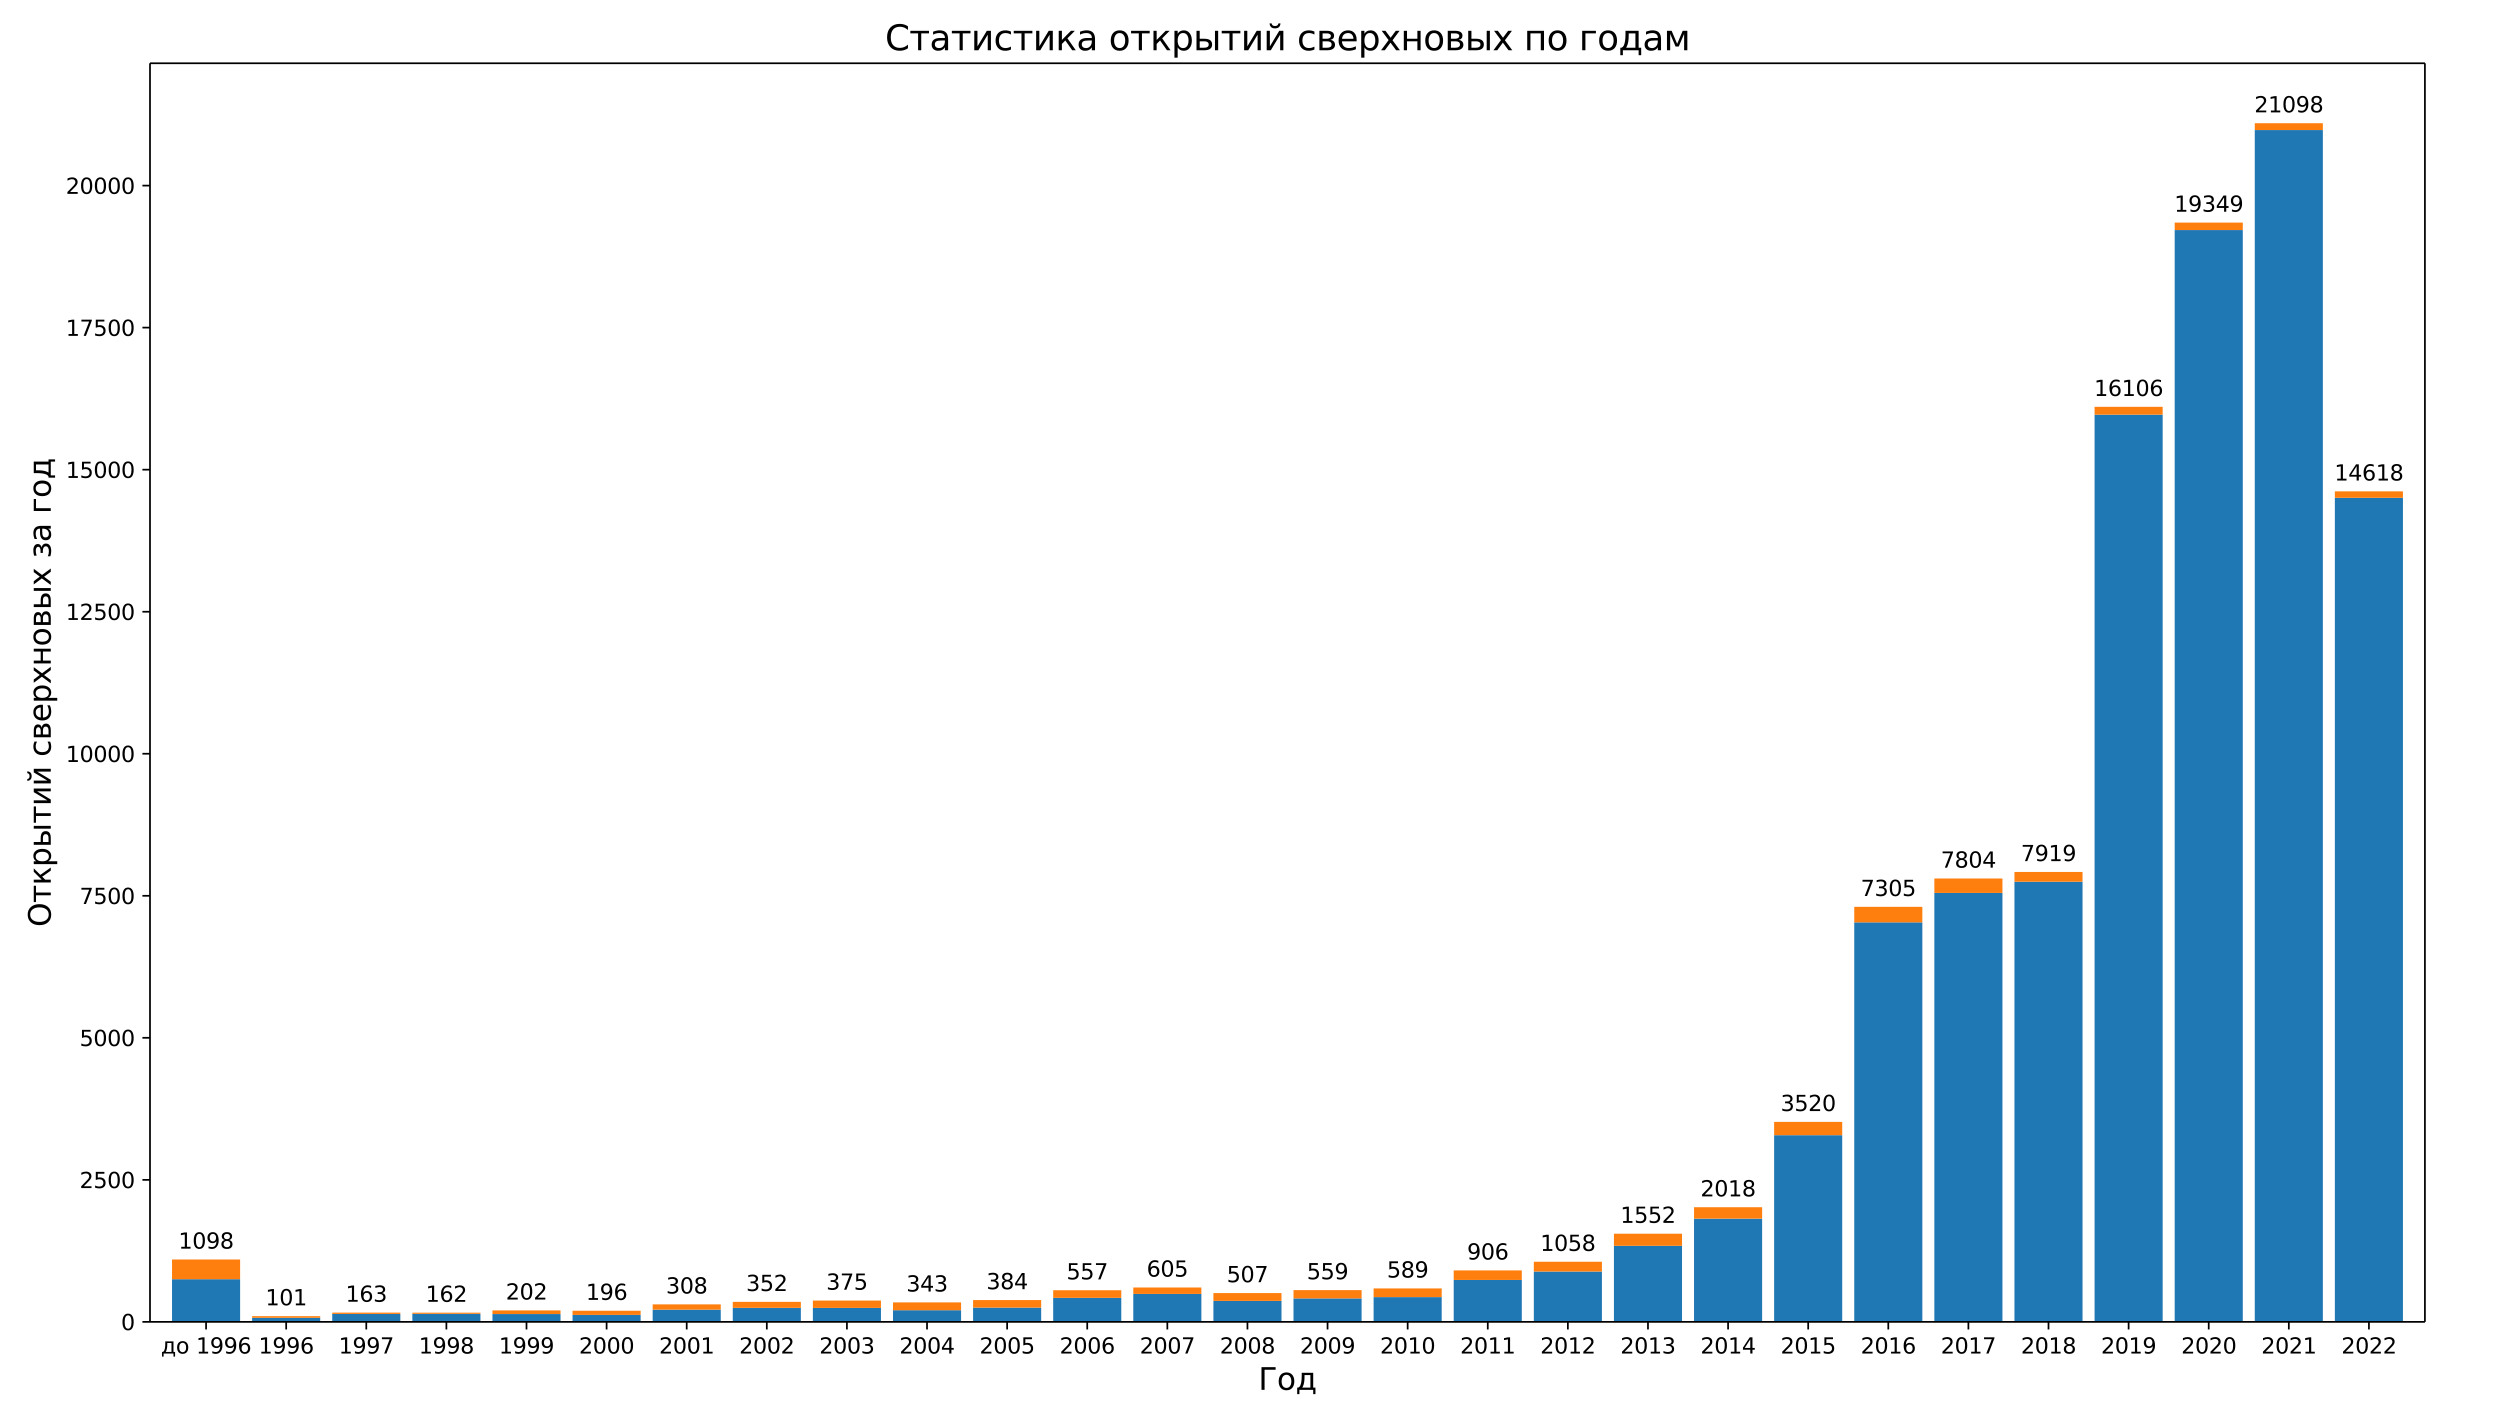 <?xml version="1.0" encoding="UTF-8"?>
<!DOCTYPE svg  PUBLIC '-//W3C//DTD SVG 1.1//EN'  'http://www.w3.org/Graphics/SVG/1.1/DTD/svg11.dtd'>
<svg width="1152pt" height="648pt" version="1.1" viewBox="0 0 1152 648" xmlns="http://www.w3.org/2000/svg" xmlns:xlink="http://www.w3.org/1999/xlink">
<defs>
<style type="text/css">*{stroke-linecap:butt;stroke-linejoin:round;}</style>
</defs>
<path d="m0 648h1152v-648h-1152z" fill="#fff"/>
<path d="m69.12 609.12h1048.3v-579.96h-1048.3z" fill="#fff"/>
<path d="m79.271 609.12h31.376v-19.661h-31.376z" clip-path="url(#b)" fill="#1f77b4"/>
<path d="m116.18 609.12h31.376v-1.885h-31.376z" clip-path="url(#b)" fill="#1f77b4"/>
<path d="m153.1 609.12h31.376v-3.665h-31.376z" clip-path="url(#b)" fill="#1f77b4"/>
<path d="m190.01 609.12h31.376v-3.717h-31.376z" clip-path="url(#b)" fill="#1f77b4"/>
<path d="m226.92 609.12h31.376v-3.613h-31.376z" clip-path="url(#b)" fill="#1f77b4"/>
<path d="m263.83 609.12h31.376v-3.22h-31.376z" clip-path="url(#b)" fill="#1f77b4"/>
<path d="m300.75 609.12h31.376v-5.629h-31.376z" clip-path="url(#b)" fill="#1f77b4"/>
<path d="m337.66 609.12h31.376v-6.466h-31.376z" clip-path="url(#b)" fill="#1f77b4"/>
<path d="m374.57 609.12h31.376v-6.44h-31.376z" clip-path="url(#b)" fill="#1f77b4"/>
<path d="m411.49 609.12h31.376v-5.367h-31.376z" clip-path="url(#b)" fill="#1f77b4"/>
<path d="m448.4 609.12h31.376v-6.571h-31.376z" clip-path="url(#b)" fill="#1f77b4"/>
<path d="m485.31 609.12h31.376v-11.074h-31.376z" clip-path="url(#b)" fill="#1f77b4"/>
<path d="m522.22 609.12h31.376v-12.88h-31.376z" clip-path="url(#b)" fill="#1f77b4"/>
<path d="m559.14 609.12h31.376v-9.66h-31.376z" clip-path="url(#b)" fill="#1f77b4"/>
<path d="m596.05 609.12h31.376v-10.812h-31.376z" clip-path="url(#b)" fill="#1f77b4"/>
<path d="m632.96 609.12h31.376v-11.414h-31.376z" clip-path="url(#b)" fill="#1f77b4"/>
<path d="m669.87 609.12h31.376v-19.321h-31.376z" clip-path="url(#b)" fill="#1f77b4"/>
<path d="m706.79 609.12h31.376v-23.195h-31.376z" clip-path="url(#b)" fill="#1f77b4"/>
<path d="m743.7 609.12h31.376v-35.055h-31.376z" clip-path="url(#b)" fill="#1f77b4"/>
<path d="m780.61 609.12h31.376v-47.569h-31.376z" clip-path="url(#b)" fill="#1f77b4"/>
<path d="m817.52 609.12h31.376v-86.027h-31.376z" clip-path="url(#b)" fill="#1f77b4"/>
<path d="m854.44 609.12h31.376v-184.1h-31.376z" clip-path="url(#b)" fill="#1f77b4"/>
<path d="m891.35 609.12h31.376v-197.66h-31.376z" clip-path="url(#b)" fill="#1f77b4"/>
<path d="m928.26 609.12h31.376v-202.82h-31.376z" clip-path="url(#b)" fill="#1f77b4"/>
<path d="m965.18 609.12h31.376v-418.04h-31.376z" clip-path="url(#b)" fill="#1f77b4"/>
<path d="m1002.1 609.12h31.376v-503.12h-31.376z" clip-path="url(#b)" fill="#1f77b4"/>
<path d="m1039 609.12h31.376v-549.2h-31.376z" clip-path="url(#b)" fill="#1f77b4"/>
<path d="m1075.9 609.12h31.376v-379.74h-31.376z" clip-path="url(#b)" fill="#1f77b4"/>
<path d="m79.271 589.46h31.376v-9.084h-31.376z" clip-path="url(#b)" fill="#ff7f0e"/>
<path d="m116.18 607.24h31.376v-0.759h-31.376z" clip-path="url(#b)" fill="#ff7f0e"/>
<path d="m153.1 605.45h31.376v-0.602h-31.376z" clip-path="url(#b)" fill="#ff7f0e"/>
<path d="m190.01 605.4h31.376v-0.524h-31.376z" clip-path="url(#b)" fill="#ff7f0e"/>
<path d="m226.92 605.51h31.376v-1.675h-31.376z" clip-path="url(#b)" fill="#ff7f0e"/>
<path d="m263.83 605.9h31.376v-1.911h-31.376z" clip-path="url(#b)" fill="#ff7f0e"/>
<path d="m300.75 603.49h31.376v-2.435h-31.376z" clip-path="url(#b)" fill="#ff7f0e"/>
<path d="m337.66 602.65h31.376v-2.749h-31.376z" clip-path="url(#b)" fill="#ff7f0e"/>
<path d="m374.57 602.68h31.376v-3.377h-31.376z" clip-path="url(#b)" fill="#ff7f0e"/>
<path d="m411.49 603.75h31.376v-3.613h-31.376z" clip-path="url(#b)" fill="#ff7f0e"/>
<path d="m448.4 602.55h31.376v-3.482h-31.376z" clip-path="url(#b)" fill="#ff7f0e"/>
<path d="m485.31 598.05h31.376v-3.508h-31.376z" clip-path="url(#b)" fill="#ff7f0e"/>
<path d="m522.22 596.24h31.376v-2.958h-31.376z" clip-path="url(#b)" fill="#ff7f0e"/>
<path d="m559.14 599.46h31.376v-3.613h-31.376z" clip-path="url(#b)" fill="#ff7f0e"/>
<path d="m596.05 598.31h31.376v-3.822h-31.376z" clip-path="url(#b)" fill="#ff7f0e"/>
<path d="m632.96 597.71h31.376v-4.005h-31.376z" clip-path="url(#b)" fill="#ff7f0e"/>
<path d="m669.87 589.8h31.376v-4.398h-31.376z" clip-path="url(#b)" fill="#ff7f0e"/>
<path d="m706.79 585.92h31.376v-4.503h-31.376z" clip-path="url(#b)" fill="#ff7f0e"/>
<path d="m743.7 574.07h31.376v-5.576h-31.376z" clip-path="url(#b)" fill="#ff7f0e"/>
<path d="m780.61 561.55h31.376v-5.262h-31.376z" clip-path="url(#b)" fill="#ff7f0e"/>
<path d="m817.52 523.09h31.376v-6.126h-31.376z" clip-path="url(#b)" fill="#ff7f0e"/>
<path d="m854.44 425.02h31.376v-7.147h-31.376z" clip-path="url(#b)" fill="#ff7f0e"/>
<path d="m891.35 411.46h31.376v-6.65h-31.376z" clip-path="url(#b)" fill="#ff7f0e"/>
<path d="m928.26 406.3h31.376v-4.503h-31.376z" clip-path="url(#b)" fill="#ff7f0e"/>
<path d="m965.18 191.08h31.376v-3.613h-31.376z" clip-path="url(#b)" fill="#ff7f0e"/>
<path d="m1002.1 106h31.376v-3.43h-31.376z" clip-path="url(#b)" fill="#ff7f0e"/>
<path d="m1039 59.919h31.376v-3.142h-31.376z" clip-path="url(#b)" fill="#ff7f0e"/>
<path d="m1075.9 229.38h31.376v-2.958h-31.376z" clip-path="url(#b)" fill="#ff7f0e"/>
<defs>
<path id="e" d="m0 0v3.5" stroke="#000" stroke-width=".8"/>
</defs>
<use x="94.959" y="609.12" stroke="#000000" stroke-width=".8" xlink:href="#e"/>
<g transform="translate(74.128 623.72) scale(.1 -.1)">
<defs>
<path id="t" transform="scale(.016)" d="m1384 459h1669v2582h-1209v-438q0-1287-369-1975l-91-169zm-834 0q284 125 409 391 307 659 307 1988v662h2365v-3041h460v-1343h-460v884h-2837v-884h-460v1343h216z"/>
<path id="m" transform="scale(.016)" d="m1959 3097q-462 0-731-361t-269-989 267-989q268-361 733-361 460 0 728 362 269 363 269 988 0 622-269 986-268 364-728 364zm0 487q750 0 1178-488 429-487 429-1349 0-859-429-1349-428-489-1178-489-753 0-1180 489-426 490-426 1349 0 862 426 1349 427 488 1180 488z"/>
<path id="d" transform="scale(.016)" d="m794 531h1031v3560l-1122-225v575l1116 225h631v-4135h1031v-531h-2687v531z"/>
<path id="f" transform="scale(.016)" d="m703 97v575q238-113 481-172 244-59 479-59 625 0 954 420 330 420 377 1277-181-269-460-413-278-144-615-144-700 0-1108 423-408 424-408 1159 0 718 425 1152 425 435 1131 435 810 0 1236-621 427-620 427-1801 0-1103-524-1761-523-658-1407-658-238 0-482 47-243 47-506 141zm1256 1978q425 0 673 290 249 291 249 798 0 503-249 795-248 292-673 292t-673-292-248-795q0-507 248-798 248-290 673-290z"/>
<path id="i" transform="scale(.016)" d="m2113 2584q-425 0-674-291-248-290-248-796 0-503 248-796 249-292 674-292t673 292q248 293 248 796 0 506-248 796-248 291-673 291zm1253 1979v-575q-238 112-480 171-242 60-480 60-625 0-955-422-329-422-376-1275 184 272 462 417 279 145 613 145 703 0 1111-427 408-426 408-1160 0-719-425-1154-425-434-1131-434-810 0-1238 620-428 621-428 1799 0 1106 525 1764t1409 658q238 0 480-47t505-140z"/>
</defs>
<use xlink:href="#t"/>
<use x="69.141" xlink:href="#m"/>
<use x="130.322" xlink:href="#DejaVuSans-20"/>
<use x="162.109" xlink:href="#d"/>
<use x="225.732" xlink:href="#f"/>
<use x="289.355" xlink:href="#f"/>
<use x="352.979" xlink:href="#i"/>
</g>
<use x="131.872" y="609.12" stroke="#000000" stroke-width=".8" xlink:href="#e"/>
<g transform="translate(119.15 623.72) scale(.1 -.1)">
<use xlink:href="#d"/>
<use x="63.623" xlink:href="#f"/>
<use x="127.246" xlink:href="#f"/>
<use x="190.869" xlink:href="#i"/>
</g>
<use x="168.784" y="609.12" stroke="#000000" stroke-width=".8" xlink:href="#e"/>
<g transform="translate(156.06 623.72) scale(.1 -.1)">
<defs>
<path id="k" transform="scale(.016)" d="m525 4666h3e3v-269l-1694-4397h-659l1594 4134h-2241v532z"/>
</defs>
<use xlink:href="#d"/>
<use x="63.623" xlink:href="#f"/>
<use x="127.246" xlink:href="#f"/>
<use x="190.869" xlink:href="#k"/>
</g>
<use x="205.697" y="609.12" stroke="#000000" stroke-width=".8" xlink:href="#e"/>
<g transform="translate(192.97 623.72) scale(.1 -.1)">
<defs>
<path id="h" transform="scale(.016)" d="m2034 2216q-450 0-708-241-257-241-257-662 0-422 257-663 258-241 708-241t709 242q260 243 260 662 0 421-258 662-257 241-711 241zm-631 268q-406 100-633 378-226 279-226 679 0 559 398 884 399 325 1092 325 697 0 1094-325t397-884q0-400-227-679-226-278-629-378 456-106 710-416 255-309 255-755 0-679-414-1042-414-362-1186-362-771 0-1186 362-414 363-414 1042 0 446 256 755 257 310 713 416zm-231 997q0-362 226-565 227-203 636-203 407 0 636 203 230 203 230 565 0 363-230 566-229 203-636 203-409 0-636-203-226-203-226-566z"/>
</defs>
<use xlink:href="#d"/>
<use x="63.623" xlink:href="#f"/>
<use x="127.246" xlink:href="#f"/>
<use x="190.869" xlink:href="#h"/>
</g>
<use x="242.61" y="609.12" stroke="#000000" stroke-width=".8" xlink:href="#e"/>
<g transform="translate(229.88 623.72) scale(.1 -.1)">
<use xlink:href="#d"/>
<use x="63.623" xlink:href="#f"/>
<use x="127.246" xlink:href="#f"/>
<use x="190.869" xlink:href="#f"/>
</g>
<use x="279.522" y="609.12" stroke="#000000" stroke-width=".8" xlink:href="#e"/>
<g transform="translate(266.8 623.72) scale(.1 -.1)">
<defs>
<path id="c" transform="scale(.016)" d="m1228 531h2203v-531h-2962v531q359 372 979 998 621 627 780 809 303 340 423 576 121 236 121 464 0 372-261 606-261 235-680 235-297 0-627-103-329-103-704-313v638q381 153 712 231 332 78 607 78 725 0 1156-363 431-362 431-968 0-288-108-546-107-257-392-607-78-91-497-524-418-433-1181-1211z"/>
<path id="a" transform="scale(.016)" d="m2034 4250q-487 0-733-480-245-479-245-1442 0-959 245-1439 246-480 733-480 491 0 736 480 246 480 246 1439 0 963-246 1442-245 480-736 480zm0 500q785 0 1199-621 414-620 414-1801 0-1178-414-1799-414-620-1199-620-784 0-1198 620-414 621-414 1799 0 1181 414 1801 414 621 1198 621z"/>
</defs>
<use xlink:href="#c"/>
<use x="63.623" xlink:href="#a"/>
<use x="127.246" xlink:href="#a"/>
<use x="190.869" xlink:href="#a"/>
</g>
<use x="316.435" y="609.12" stroke="#000000" stroke-width=".8" xlink:href="#e"/>
<g transform="translate(303.71 623.72) scale(.1 -.1)">
<use xlink:href="#c"/>
<use x="63.623" xlink:href="#a"/>
<use x="127.246" xlink:href="#a"/>
<use x="190.869" xlink:href="#d"/>
</g>
<use x="353.348" y="609.12" stroke="#000000" stroke-width=".8" xlink:href="#e"/>
<g transform="translate(340.62 623.72) scale(.1 -.1)">
<use xlink:href="#c"/>
<use x="63.623" xlink:href="#a"/>
<use x="127.246" xlink:href="#a"/>
<use x="190.869" xlink:href="#c"/>
</g>
<use x="390.26" y="609.12" stroke="#000000" stroke-width=".8" xlink:href="#e"/>
<g transform="translate(377.54 623.72) scale(.1 -.1)">
<defs>
<path id="j" transform="scale(.016)" d="m2597 2516q453-97 707-404 255-306 255-756 0-690-475-1069-475-378-1350-378-293 0-604 58t-642 174v609q262-153 574-231 313-78 654-78 593 0 904 234t311 681q0 413-289 645-289 233-804 233h-544v519h569q465 0 712 186t247 536q0 359-255 551-254 193-729 193-260 0-557-57-297-56-653-174v562q360 100 674 150t592 50q719 0 1137-327 419-326 419-882 0-388-222-655t-631-370z"/>
</defs>
<use xlink:href="#c"/>
<use x="63.623" xlink:href="#a"/>
<use x="127.246" xlink:href="#a"/>
<use x="190.869" xlink:href="#j"/>
</g>
<use x="427.173" y="609.12" stroke="#000000" stroke-width=".8" xlink:href="#e"/>
<g transform="translate(414.45 623.72) scale(.1 -.1)">
<defs>
<path id="o" transform="scale(.016)" d="m2419 4116-1594-2491h1594v2491zm-166 550h794v-3041h666v-525h-666v-1100h-628v1100h-2106v609l1940 2957z"/>
</defs>
<use xlink:href="#c"/>
<use x="63.623" xlink:href="#a"/>
<use x="127.246" xlink:href="#a"/>
<use x="190.869" xlink:href="#o"/>
</g>
<use x="464.086" y="609.12" stroke="#000000" stroke-width=".8" xlink:href="#e"/>
<g transform="translate(451.36 623.72) scale(.1 -.1)">
<defs>
<path id="g" transform="scale(.016)" d="m691 4666h2478v-532h-1900v-1143q137 47 274 70 138 23 276 23 781 0 1237-428 457-428 457-1159 0-753-469-1171-469-417-1322-417-294 0-599 50-304 50-629 150v635q281-153 581-228t634-75q541 0 856 284 316 284 316 772 0 487-316 771-315 285-856 285-253 0-505-56-251-56-513-175v2344z"/>
</defs>
<use xlink:href="#c"/>
<use x="63.623" xlink:href="#a"/>
<use x="127.246" xlink:href="#a"/>
<use x="190.869" xlink:href="#g"/>
</g>
<use x="500.998" y="609.12" stroke="#000000" stroke-width=".8" xlink:href="#e"/>
<g transform="translate(488.27 623.72) scale(.1 -.1)">
<use xlink:href="#c"/>
<use x="63.623" xlink:href="#a"/>
<use x="127.246" xlink:href="#a"/>
<use x="190.869" xlink:href="#i"/>
</g>
<use x="537.911" y="609.12" stroke="#000000" stroke-width=".8" xlink:href="#e"/>
<g transform="translate(525.19 623.72) scale(.1 -.1)">
<use xlink:href="#c"/>
<use x="63.623" xlink:href="#a"/>
<use x="127.246" xlink:href="#a"/>
<use x="190.869" xlink:href="#k"/>
</g>
<use x="574.824" y="609.12" stroke="#000000" stroke-width=".8" xlink:href="#e"/>
<g transform="translate(562.1 623.72) scale(.1 -.1)">
<use xlink:href="#c"/>
<use x="63.623" xlink:href="#a"/>
<use x="127.246" xlink:href="#a"/>
<use x="190.869" xlink:href="#h"/>
</g>
<use x="611.736" y="609.12" stroke="#000000" stroke-width=".8" xlink:href="#e"/>
<g transform="translate(599.01 623.72) scale(.1 -.1)">
<use xlink:href="#c"/>
<use x="63.623" xlink:href="#a"/>
<use x="127.246" xlink:href="#a"/>
<use x="190.869" xlink:href="#f"/>
</g>
<use x="648.649" y="609.12" stroke="#000000" stroke-width=".8" xlink:href="#e"/>
<g transform="translate(635.92 623.72) scale(.1 -.1)">
<use xlink:href="#c"/>
<use x="63.623" xlink:href="#a"/>
<use x="127.246" xlink:href="#d"/>
<use x="190.869" xlink:href="#a"/>
</g>
<use x="685.562" y="609.12" stroke="#000000" stroke-width=".8" xlink:href="#e"/>
<g transform="translate(672.84 623.72) scale(.1 -.1)">
<use xlink:href="#c"/>
<use x="63.623" xlink:href="#a"/>
<use x="127.246" xlink:href="#d"/>
<use x="190.869" xlink:href="#d"/>
</g>
<use x="722.474" y="609.12" stroke="#000000" stroke-width=".8" xlink:href="#e"/>
<g transform="translate(709.75 623.72) scale(.1 -.1)">
<use xlink:href="#c"/>
<use x="63.623" xlink:href="#a"/>
<use x="127.246" xlink:href="#d"/>
<use x="190.869" xlink:href="#c"/>
</g>
<use x="759.387" y="609.12" stroke="#000000" stroke-width=".8" xlink:href="#e"/>
<g transform="translate(746.66 623.72) scale(.1 -.1)">
<use xlink:href="#c"/>
<use x="63.623" xlink:href="#a"/>
<use x="127.246" xlink:href="#d"/>
<use x="190.869" xlink:href="#j"/>
</g>
<use x="796.3" y="609.12" stroke="#000000" stroke-width=".8" xlink:href="#e"/>
<g transform="translate(783.57 623.72) scale(.1 -.1)">
<use xlink:href="#c"/>
<use x="63.623" xlink:href="#a"/>
<use x="127.246" xlink:href="#d"/>
<use x="190.869" xlink:href="#o"/>
</g>
<use x="833.212" y="609.12" stroke="#000000" stroke-width=".8" xlink:href="#e"/>
<g transform="translate(820.49 623.72) scale(.1 -.1)">
<use xlink:href="#c"/>
<use x="63.623" xlink:href="#a"/>
<use x="127.246" xlink:href="#d"/>
<use x="190.869" xlink:href="#g"/>
</g>
<use x="870.125" y="609.12" stroke="#000000" stroke-width=".8" xlink:href="#e"/>
<g transform="translate(857.4 623.72) scale(.1 -.1)">
<use xlink:href="#c"/>
<use x="63.623" xlink:href="#a"/>
<use x="127.246" xlink:href="#d"/>
<use x="190.869" xlink:href="#i"/>
</g>
<use x="907.038" y="609.12" stroke="#000000" stroke-width=".8" xlink:href="#e"/>
<g transform="translate(894.31 623.72) scale(.1 -.1)">
<use xlink:href="#c"/>
<use x="63.623" xlink:href="#a"/>
<use x="127.246" xlink:href="#d"/>
<use x="190.869" xlink:href="#k"/>
</g>
<use x="943.95" y="609.12" stroke="#000000" stroke-width=".8" xlink:href="#e"/>
<g transform="translate(931.23 623.72) scale(.1 -.1)">
<use xlink:href="#c"/>
<use x="63.623" xlink:href="#a"/>
<use x="127.246" xlink:href="#d"/>
<use x="190.869" xlink:href="#h"/>
</g>
<use x="980.863" y="609.12" stroke="#000000" stroke-width=".8" xlink:href="#e"/>
<g transform="translate(968.14 623.72) scale(.1 -.1)">
<use xlink:href="#c"/>
<use x="63.623" xlink:href="#a"/>
<use x="127.246" xlink:href="#d"/>
<use x="190.869" xlink:href="#f"/>
</g>
<use x="1017.776" y="609.12" stroke="#000000" stroke-width=".8" xlink:href="#e"/>
<g transform="translate(1005.1 623.72) scale(.1 -.1)">
<use xlink:href="#c"/>
<use x="63.623" xlink:href="#a"/>
<use x="127.246" xlink:href="#c"/>
<use x="190.869" xlink:href="#a"/>
</g>
<use x="1054.688" y="609.12" stroke="#000000" stroke-width=".8" xlink:href="#e"/>
<g transform="translate(1042 623.72) scale(.1 -.1)">
<use xlink:href="#c"/>
<use x="63.623" xlink:href="#a"/>
<use x="127.246" xlink:href="#c"/>
<use x="190.869" xlink:href="#d"/>
</g>
<use x="1091.601" y="609.12" stroke="#000000" stroke-width=".8" xlink:href="#e"/>
<g transform="translate(1078.9 623.72) scale(.1 -.1)">
<use xlink:href="#c"/>
<use x="63.623" xlink:href="#a"/>
<use x="127.246" xlink:href="#c"/>
<use x="190.869" xlink:href="#c"/>
</g>
<g transform="translate(579.89 640.44) scale(.14 -.14)">
<defs>
<path id="ah" transform="scale(.016)" d="m628 0v4666h2903v-532h-2272v-4134h-631z"/>
</defs>
<use xlink:href="#ah"/>
<use x="60.986" xlink:href="#m"/>
<use x="122.168" xlink:href="#t"/>
</g>
<defs>
<path id="l" d="m0 0h-3.5" stroke="#000" stroke-width=".8"/>
</defs>
<use x="69.12" y="609.12" stroke="#000000" stroke-width=".8" xlink:href="#l"/>
<g transform="translate(55.758 612.92) scale(.1 -.1)">
<use xlink:href="#a"/>
</g>
<use x="69.12" y="543.67" stroke="#000000" stroke-width=".8" xlink:href="#l"/>
<g transform="translate(36.67 547.47) scale(.1 -.1)">
<use xlink:href="#c"/>
<use x="63.623" xlink:href="#g"/>
<use x="127.246" xlink:href="#a"/>
<use x="190.869" xlink:href="#a"/>
</g>
<use x="69.12" y="478.221" stroke="#000000" stroke-width=".8" xlink:href="#l"/>
<g transform="translate(36.67 482.02) scale(.1 -.1)">
<use xlink:href="#g"/>
<use x="63.623" xlink:href="#a"/>
<use x="127.246" xlink:href="#a"/>
<use x="190.869" xlink:href="#a"/>
</g>
<use x="69.12" y="412.771" stroke="#000000" stroke-width=".8" xlink:href="#l"/>
<g transform="translate(36.67 416.57) scale(.1 -.1)">
<use xlink:href="#k"/>
<use x="63.623" xlink:href="#g"/>
<use x="127.246" xlink:href="#a"/>
<use x="190.869" xlink:href="#a"/>
</g>
<use x="69.12" y="347.321" stroke="#000000" stroke-width=".8" xlink:href="#l"/>
<g transform="translate(30.308 351.12) scale(.1 -.1)">
<use xlink:href="#d"/>
<use x="63.623" xlink:href="#a"/>
<use x="127.246" xlink:href="#a"/>
<use x="190.869" xlink:href="#a"/>
<use x="254.492" xlink:href="#a"/>
</g>
<use x="69.12" y="281.872" stroke="#000000" stroke-width=".8" xlink:href="#l"/>
<g transform="translate(30.308 285.67) scale(.1 -.1)">
<use xlink:href="#d"/>
<use x="63.623" xlink:href="#c"/>
<use x="127.246" xlink:href="#g"/>
<use x="190.869" xlink:href="#a"/>
<use x="254.492" xlink:href="#a"/>
</g>
<use x="69.12" y="216.422" stroke="#000000" stroke-width=".8" xlink:href="#l"/>
<g transform="translate(30.308 220.22) scale(.1 -.1)">
<use xlink:href="#d"/>
<use x="63.623" xlink:href="#g"/>
<use x="127.246" xlink:href="#a"/>
<use x="190.869" xlink:href="#a"/>
<use x="254.492" xlink:href="#a"/>
</g>
<use x="69.12" y="150.972" stroke="#000000" stroke-width=".8" xlink:href="#l"/>
<g transform="translate(30.308 154.77) scale(.1 -.1)">
<use xlink:href="#d"/>
<use x="63.623" xlink:href="#k"/>
<use x="127.246" xlink:href="#g"/>
<use x="190.869" xlink:href="#a"/>
<use x="254.492" xlink:href="#a"/>
</g>
<use x="69.12" y="85.523" stroke="#000000" stroke-width=".8" xlink:href="#l"/>
<g transform="translate(30.308 89.322) scale(.1 -.1)">
<use xlink:href="#c"/>
<use x="63.623" xlink:href="#a"/>
<use x="127.246" xlink:href="#a"/>
<use x="190.869" xlink:href="#a"/>
<use x="254.492" xlink:href="#a"/>
</g>
<g transform="translate(23.396 427.11) rotate(-90) scale(.14 -.14)">
<defs>
<path id="ag" transform="scale(.016)" d="m2522 4238q-688 0-1093-513-404-512-404-1397 0-881 404-1394 405-512 1093-512 687 0 1089 512 402 513 402 1394 0 885-402 1397-402 513-1089 513zm0 512q981 0 1568-658 588-658 588-1764 0-1103-588-1761-587-658-1568-658-984 0-1574 656-589 657-589 1763t589 1764q590 658 1574 658z"/>
<path id="n" transform="scale(.016)" d="m188 3500h3353v-459h-1394v-3041h-566v3041h-1393v459z"/>
<path id="x" transform="scale(.016)" d="m581 3500h572v-1644l1622 1644h706l-1337-1353 1509-2147h-644l-1240 1766-616-625v-1141h-572v3500z"/>
<path id="r" transform="scale(.016)" d="m1159 525v-1856h-578v4831h578v-531q182 312 458 463 277 152 661 152 638 0 1036-506 399-506 399-1331t-399-1332q-398-506-1036-506-384 0-661 152-276 152-458 464zm1957 1222q0 634-261 995t-717 361q-457 0-718-361t-261-995 261-995 718-361q456 0 717 361t261 995z"/>
<path id="p" transform="scale(.016)" d="m3907 3500h575v-3500h-575v3500zm288 84zm-1414-2546q0 281-205 428-204 147-598 147h-819v-1154h819q394 0 598 148 205 149 205 431zm-2200 2462h578v-1428h844q669 0 1030-255 361-254 361-779t-361-782q-361-256-1030-256h-1422v3500z"/>
<path id="s" transform="scale(.016)" d="m3578 3500v-3500h-572v2809l-1687-2809h-738v3500h572v-2803l1685 2803h740z"/>
<path id="z" transform="scale(.016)" d="m3578 3500v-3500h-572v2809l-1687-2809h-738v3500h572v-2803l1685 2803h740zm-2476 1333h369q34-234 185-352 152-117 424-117 269 0 419 116t190 353h369q-31-447-278-672t-700-225-700 225-278 672z"/>
<path id="w" transform="scale(.016)" d="m3122 3366v-538q-244 135-489 202t-495 67q-560 0-870-355-309-354-309-995t309-996q310-354 870-354 250 0 495 67t489 202v-532q-241-112-499-168-257-57-548-57-791 0-1257 497-465 497-465 1341 0 856 470 1346 471 491 1290 491 265 0 518-55 253-54 491-163z"/>
<path id="u" transform="scale(.016)" d="m1156 1613v-1154h819q394 0 600 148 206 149 206 431 0 281-206 428t-600 147h-819zm0 1428v-969h757q325 0 531 129 206 130 206 362 0 231-206 354-206 124-531 124h-757zm-575 459h1369q616 0 947-225t331-641q0-321-169-511-168-189-500-235 397-75 616-313 219-237 219-594 0-468-361-725-361-256-1030-256h-1422v3500z"/>
<path id="aa" transform="scale(.016)" d="m3597 1894v-281h-2644q38-594 358-905t892-311q331 0 642 81t618 244v-544q-310-131-635-200t-659-69q-838 0-1327 487-489 488-489 1320 0 859 464 1363 464 505 1252 505 706 0 1117-455 411-454 411-1235zm-575 169q-6 471-264 752-258 282-683 282-481 0-770-272t-333-766l2050 4z"/>
<path id="q" transform="scale(.016)" d="m3513 3500-1266-1703 1331-1797h-678l-1019 1375-1018-1375h-679l1360 1831-1244 1669h678l928-1247 928 1247h679z"/>
<path id="y" transform="scale(.016)" d="m581 3500h578v-1428h1866v1428h578v-3500h-578v1613h-1866v-1613h-578v3500z"/>
<path id="ae" transform="scale(.016)" d="m2206 1888q388-75 603-304 216-228 216-565 0-541-403-826-403-284-1147-284-250 0-514 44t-545 131v535q222-116 487-174 266-57 556-57 472 0 736 175t264 456q0 275-234 442t-662 167h-463v475h484q363 0 574 139t211 358q0 200-218 344-217 144-588 144-222 0-474-41-251-41-555-131v522q307 75 572 112 266 38 503 38 613 0 967-246 355-245 355-686 0-290-188-492-187-201-537-276z"/>
<path id="v" transform="scale(.016)" d="m2194 1759q-697 0-966-159t-269-544q0-306 202-486 202-179 548-179 479 0 768 339t289 901v128h-572zm1147 238v-1997h-575v531q-197-318-491-470t-719-152q-537 0-855 302-317 302-317 808 0 590 395 890 396 300 1180 300h807v57q0 397-261 614t-733 217q-300 0-585-72-284-72-546-216v532q315 122 612 182 297 61 578 61 760 0 1135-394 375-393 375-1193z"/>
<path id="ab" transform="scale(.016)" d="m581 0v3500h2469v-459h-1891v-3041h-578z"/>
</defs>
<use xlink:href="#ag"/>
<use x="78.711" xlink:href="#n"/>
<use x="136.963" xlink:href="#x"/>
<use x="197.363" xlink:href="#r"/>
<use x="260.84" xlink:href="#p"/>
<use x="339.795" xlink:href="#n"/>
<use x="398.047" xlink:href="#s"/>
<use x="463.037" xlink:href="#z"/>
<use x="528.027" xlink:href="#DejaVuSans-20"/>
<use x="559.814" xlink:href="#w"/>
<use x="614.795" xlink:href="#u"/>
<use x="673.73" xlink:href="#aa"/>
<use x="735.254" xlink:href="#r"/>
<use x="798.73" xlink:href="#q"/>
<use x="857.91" xlink:href="#y"/>
<use x="923.291" xlink:href="#m"/>
<use x="984.473" xlink:href="#u"/>
<use x="1043.408" xlink:href="#p"/>
<use x="1122.363" xlink:href="#q"/>
<use x="1181.543" xlink:href="#DejaVuSans-20"/>
<use x="1213.33" xlink:href="#ae"/>
<use x="1266.504" xlink:href="#v"/>
<use x="1327.783" xlink:href="#DejaVuSans-20"/>
<use x="1359.57" xlink:href="#ab"/>
<use x="1412.109" xlink:href="#m"/>
<use x="1473.291" xlink:href="#t"/>
</g>
<path d="m69.12 609.12v-579.96" fill="none" stroke="#000" stroke-linecap="square" stroke-width=".8"/>
<path d="m1117.4 609.12v-579.96" fill="none" stroke="#000" stroke-linecap="square" stroke-width=".8"/>
<path d="m69.12 609.12h1048.3" fill="none" stroke="#000" stroke-linecap="square" stroke-width=".8"/>
<path d="m69.12 29.16h1048.3" fill="none" stroke="#000" stroke-linecap="square" stroke-width=".8"/>
<g transform="translate(82.234 575.37) scale(.1 -.1)">
<use xlink:href="#d"/>
<use x="63.623" xlink:href="#a"/>
<use x="127.246" xlink:href="#f"/>
<use x="190.869" xlink:href="#h"/>
</g>
<g transform="translate(122.33 601.48) scale(.1 -.1)">
<use xlink:href="#d"/>
<use x="63.623" xlink:href="#a"/>
<use x="127.246" xlink:href="#d"/>
</g>
<g transform="translate(159.24 599.85) scale(.1 -.1)">
<use xlink:href="#d"/>
<use x="63.623" xlink:href="#i"/>
<use x="127.246" xlink:href="#j"/>
</g>
<g transform="translate(196.15 599.88) scale(.1 -.1)">
<use xlink:href="#d"/>
<use x="63.623" xlink:href="#i"/>
<use x="127.246" xlink:href="#c"/>
</g>
<g transform="translate(233.07 598.83) scale(.1 -.1)">
<use xlink:href="#c"/>
<use x="63.623" xlink:href="#a"/>
<use x="127.246" xlink:href="#c"/>
</g>
<g transform="translate(269.98 598.99) scale(.1 -.1)">
<use xlink:href="#d"/>
<use x="63.623" xlink:href="#f"/>
<use x="127.246" xlink:href="#i"/>
</g>
<g transform="translate(306.89 596.06) scale(.1 -.1)">
<use xlink:href="#j"/>
<use x="63.623" xlink:href="#a"/>
<use x="127.246" xlink:href="#h"/>
</g>
<g transform="translate(343.8 594.9) scale(.1 -.1)">
<use xlink:href="#j"/>
<use x="63.623" xlink:href="#g"/>
<use x="127.246" xlink:href="#c"/>
</g>
<g transform="translate(380.72 594.3) scale(.1 -.1)">
<use xlink:href="#j"/>
<use x="63.623" xlink:href="#k"/>
<use x="127.246" xlink:href="#g"/>
</g>
<g transform="translate(417.63 595.14) scale(.1 -.1)">
<use xlink:href="#j"/>
<use x="63.623" xlink:href="#o"/>
<use x="127.246" xlink:href="#j"/>
</g>
<g transform="translate(454.54 594.07) scale(.1 -.1)">
<use xlink:href="#j"/>
<use x="63.623" xlink:href="#h"/>
<use x="127.246" xlink:href="#o"/>
</g>
<g transform="translate(491.45 589.54) scale(.1 -.1)">
<use xlink:href="#g"/>
<use x="63.623" xlink:href="#g"/>
<use x="127.246" xlink:href="#k"/>
</g>
<g transform="translate(528.37 588.28) scale(.1 -.1)">
<use xlink:href="#i"/>
<use x="63.623" xlink:href="#a"/>
<use x="127.246" xlink:href="#g"/>
</g>
<g transform="translate(565.28 590.85) scale(.1 -.1)">
<use xlink:href="#g"/>
<use x="63.623" xlink:href="#a"/>
<use x="127.246" xlink:href="#k"/>
</g>
<g transform="translate(602.19 589.49) scale(.1 -.1)">
<use xlink:href="#g"/>
<use x="63.623" xlink:href="#g"/>
<use x="127.246" xlink:href="#f"/>
</g>
<g transform="translate(639.11 588.7) scale(.1 -.1)">
<use xlink:href="#g"/>
<use x="63.623" xlink:href="#h"/>
<use x="127.246" xlink:href="#f"/>
</g>
<g transform="translate(676.02 580.4) scale(.1 -.1)">
<use xlink:href="#f"/>
<use x="63.623" xlink:href="#a"/>
<use x="127.246" xlink:href="#i"/>
</g>
<g transform="translate(709.75 576.42) scale(.1 -.1)">
<use xlink:href="#d"/>
<use x="63.623" xlink:href="#a"/>
<use x="127.246" xlink:href="#g"/>
<use x="190.869" xlink:href="#h"/>
</g>
<g transform="translate(746.66 563.49) scale(.1 -.1)">
<use xlink:href="#d"/>
<use x="63.623" xlink:href="#g"/>
<use x="127.246" xlink:href="#g"/>
<use x="190.869" xlink:href="#c"/>
</g>
<g transform="translate(783.57 551.29) scale(.1 -.1)">
<use xlink:href="#c"/>
<use x="63.623" xlink:href="#a"/>
<use x="127.246" xlink:href="#d"/>
<use x="190.869" xlink:href="#h"/>
</g>
<g transform="translate(820.49 511.97) scale(.1 -.1)">
<use xlink:href="#j"/>
<use x="63.623" xlink:href="#g"/>
<use x="127.246" xlink:href="#c"/>
<use x="190.869" xlink:href="#a"/>
</g>
<g transform="translate(857.4 412.88) scale(.1 -.1)">
<use xlink:href="#k"/>
<use x="63.623" xlink:href="#j"/>
<use x="127.246" xlink:href="#a"/>
<use x="190.869" xlink:href="#g"/>
</g>
<g transform="translate(894.31 399.81) scale(.1 -.1)">
<use xlink:href="#k"/>
<use x="63.623" xlink:href="#h"/>
<use x="127.246" xlink:href="#a"/>
<use x="190.869" xlink:href="#o"/>
</g>
<g transform="translate(931.23 396.8) scale(.1 -.1)">
<use xlink:href="#k"/>
<use x="63.623" xlink:href="#f"/>
<use x="127.246" xlink:href="#d"/>
<use x="190.869" xlink:href="#f"/>
</g>
<g transform="translate(964.96 182.47) scale(.1 -.1)">
<use xlink:href="#d"/>
<use x="63.623" xlink:href="#i"/>
<use x="127.246" xlink:href="#d"/>
<use x="190.869" xlink:href="#a"/>
<use x="254.492" xlink:href="#i"/>
</g>
<g transform="translate(1001.9 97.566) scale(.1 -.1)">
<use xlink:href="#d"/>
<use x="63.623" xlink:href="#f"/>
<use x="127.246" xlink:href="#j"/>
<use x="190.869" xlink:href="#o"/>
<use x="254.492" xlink:href="#f"/>
</g>
<g transform="translate(1038.8 51.777) scale(.1 -.1)">
<use xlink:href="#c"/>
<use x="63.623" xlink:href="#d"/>
<use x="127.246" xlink:href="#a"/>
<use x="190.869" xlink:href="#f"/>
<use x="254.492" xlink:href="#h"/>
</g>
<g transform="translate(1075.7 221.42) scale(.1 -.1)">
<use xlink:href="#d"/>
<use x="63.623" xlink:href="#o"/>
<use x="127.246" xlink:href="#i"/>
<use x="190.869" xlink:href="#d"/>
<use x="254.492" xlink:href="#h"/>
</g>
<g transform="translate(407.84 23.16) scale(.16 -.16)">
<defs>
<path id="af" transform="scale(.016)" d="m4122 4306v-665q-319 297-680 443-361 147-767 147-800 0-1225-489t-425-1414q0-922 425-1411t1225-489q406 0 767 147t680 444v-660q-331-225-702-338-370-112-782-112-1060 0-1670 648-609 649-609 1771 0 1125 609 1773 610 649 1670 649 418 0 788-111 371-111 696-333z"/>
<path id="ac" transform="scale(.016)" d="m3603 3500v-3500h-578v3041h-1866v-3041h-578v3500h3022z"/>
<path id="ad" transform="scale(.016)" d="m581 3500h841l994-2344 997 2344h834v-3500h-578v2950l-966-2278h-575l-969 2278v-2950h-578v3500z"/>
</defs>
<use xlink:href="#af"/>
<use x="69.824" xlink:href="#n"/>
<use x="128.076" xlink:href="#v"/>
<use x="189.355" xlink:href="#n"/>
<use x="247.607" xlink:href="#s"/>
<use x="312.598" xlink:href="#w"/>
<use x="367.578" xlink:href="#n"/>
<use x="425.83" xlink:href="#s"/>
<use x="490.82" xlink:href="#x"/>
<use x="551.221" xlink:href="#v"/>
<use x="612.5" xlink:href="#DejaVuSans-20"/>
<use x="644.287" xlink:href="#m"/>
<use x="705.469" xlink:href="#n"/>
<use x="763.721" xlink:href="#x"/>
<use x="824.121" xlink:href="#r"/>
<use x="887.598" xlink:href="#p"/>
<use x="966.553" xlink:href="#n"/>
<use x="1024.805" xlink:href="#s"/>
<use x="1089.795" xlink:href="#z"/>
<use x="1154.785" xlink:href="#DejaVuSans-20"/>
<use x="1186.572" xlink:href="#w"/>
<use x="1241.553" xlink:href="#u"/>
<use x="1300.488" xlink:href="#aa"/>
<use x="1362.012" xlink:href="#r"/>
<use x="1425.488" xlink:href="#q"/>
<use x="1484.668" xlink:href="#y"/>
<use x="1550.049" xlink:href="#m"/>
<use x="1611.23" xlink:href="#u"/>
<use x="1670.166" xlink:href="#p"/>
<use x="1749.121" xlink:href="#q"/>
<use x="1808.301" xlink:href="#DejaVuSans-20"/>
<use x="1840.088" xlink:href="#ac"/>
<use x="1905.469" xlink:href="#m"/>
<use x="1966.65" xlink:href="#DejaVuSans-20"/>
<use x="1998.438" xlink:href="#ab"/>
<use x="2050.977" xlink:href="#m"/>
<use x="2112.158" xlink:href="#t"/>
<use x="2181.299" xlink:href="#v"/>
<use x="2242.578" xlink:href="#ad"/>
</g>
<defs>
<clipPath id="b">
<rect x="69.12" y="29.16" width="1048.3" height="579.96"/>
</clipPath>
</defs>
</svg>
